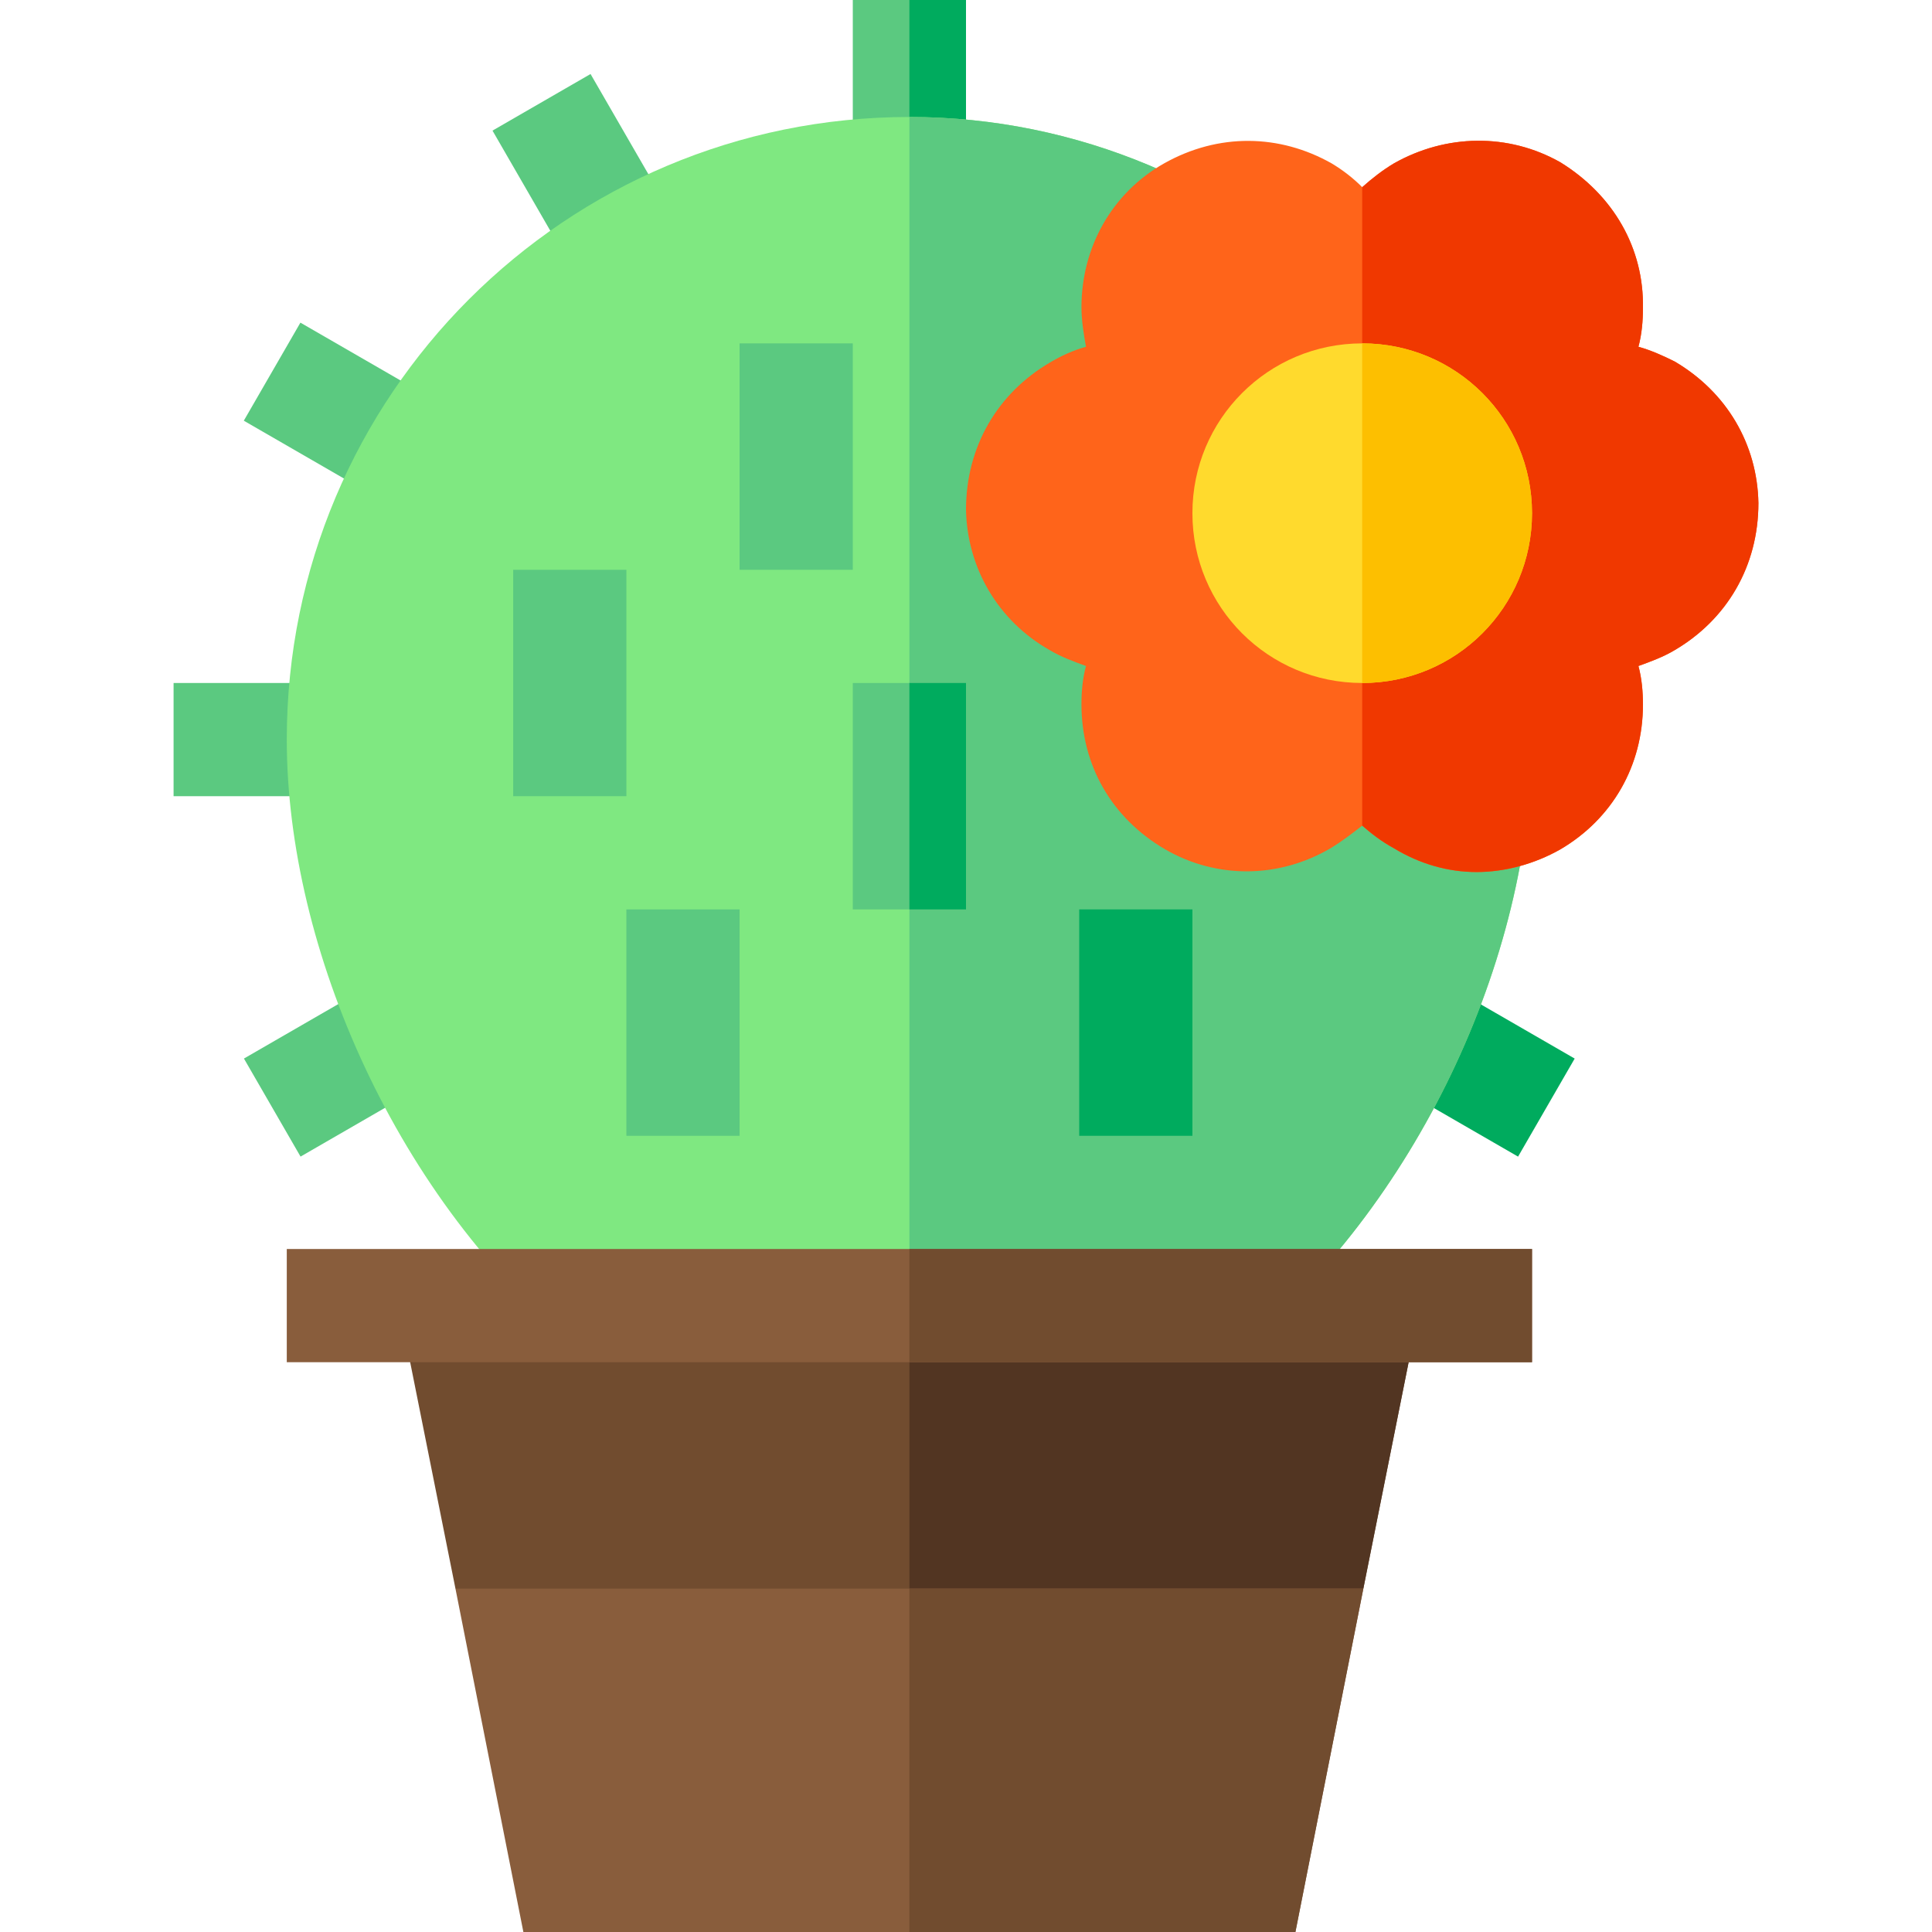 <?xml version="1.0" encoding="iso-8859-1"?>
<!-- Generator: Adobe Illustrator 19.0.0, SVG Export Plug-In . SVG Version: 6.00 Build 0)  -->
<svg xmlns="http://www.w3.org/2000/svg" xmlns:xlink="http://www.w3.org/1999/xlink" version="1.1" id="Layer_1" x="0px" y="0px" viewBox="0 0 512 512" style="enable-background:new 0 0 512 512;" xml:space="preserve" width="512" height="512">
<g>
	
		<rect x="370.919" y="268.061" transform="matrix(0.866 0.5 -0.5 0.866 193.958 -157.947)" style="fill:#00AB5E;" width="41.759" height="30.005"/>
	<rect x="226" style="fill:#5BC980;" width="30" height="46"/>
	<rect x="241" style="fill:#00AB5E;" width="15" height="46"/>
	
		<rect x="132.255" y="31.591" transform="matrix(0.5 0.866 -0.866 0.5 117.73 -110.716)" style="fill:#5BC980;" width="44.975" height="30.005"/>
	
		<rect x="69.106" y="94.74" transform="matrix(0.866 0.5 -0.5 0.866 67.136 -31.093)" style="fill:#5BC980;" width="44.975" height="30.005"/>
	<rect x="46" y="181" style="fill:#5BC980;" width="45" height="30"/>
	
		<rect x="75.199" y="262.184" transform="matrix(0.5 0.866 -0.866 0.5 290.261 63.433)" style="fill:#5BC980;" width="30.005" height="41.759"/>
	<path style="fill:#7FE881;" d="M406,196c0,58.5-31.199,123.9-77.701,161.7H153.701C105.399,318.399,76,251.499,76,196   c0-91.201,73.801-165,165-165C330.399,31,406,103.599,406,196z"/>
	<path style="fill:#5BC980;" d="M406,196c0,58.5-31.199,123.9-77.701,161.7H241V31C330.399,31,406,103.599,406,196z"/>
	<rect x="196" y="91" style="fill:#5BC980;" width="30" height="60"/>
	<rect x="136" y="151" style="fill:#5BC980;" width="30" height="60"/>
	<rect x="226" y="181" style="fill:#5BC980;" width="30" height="60"/>
	<rect x="286" y="241" style="fill:#00AB5E;" width="30" height="60"/>
	<rect x="166" y="241" style="fill:#5BC980;" width="30" height="60"/>
	<rect x="241" y="181" style="fill:#00AB5E;" width="15" height="60"/>
	<g>
		<path style="fill:#FF641A;" d="M443.8,95.799c-3.001-1.5-6.301-2.999-9.6-3.9c0.899-3.3,1.199-6.899,1.199-10.199    c0.3-15.901-7.8-30-21.899-38.701c-13.801-7.798-30.3-7.5-44.099,0.3c-3.001,1.8-5.7,3.9-8.401,6.301    c-2.401-2.401-5.099-4.501-8.101-6.301c-13.799-7.8-30-8.099-44.399,0c-13.801,7.8-21.899,22.2-21.899,38.101    c0,3.6,0.599,7.2,1.199,10.499c-3.3,0.901-6.599,2.401-9.6,4.2c-13.799,8.101-22.2,22.2-22.2,39c0.3,15.3,8.401,29.401,22.2,37.2    c3.001,1.8,6.301,3.001,9.6,4.2c-0.899,3.3-1.199,6.601-1.199,10.201c0,15.899,7.8,30,22.2,38.399c13.5,7.8,30,7.8,43.799-0.3    c3.001-1.8,5.7-3.9,8.401-5.999c2.401,2.098,5.099,4.199,8.401,5.999c6.899,4.2,14.399,6.301,21.899,6.301s15.3-2.1,22.2-6    c13.801-8.099,21.899-22.2,21.899-38.399c0-3.301-0.3-6.901-1.199-10.201c3.3-1.199,6.599-2.401,9.6-4.2    c13.799-8.099,22.2-22.2,22.2-39C465.7,117.7,457.599,103.9,443.8,95.799z"/>
	</g>
	<path style="fill:#F03800;" d="M466,133.299c0,16.8-8.401,30.901-22.2,39c-3.001,1.8-6.301,3.001-9.6,4.2   c0.899,3.3,1.199,6.899,1.199,10.201c0,16.199-8.099,30.3-21.899,38.399c-6.899,3.9-14.7,6-22.2,6s-15-2.1-21.899-6.301   c-3.301-1.8-6-3.9-8.401-5.999V49.6c2.701-2.401,5.4-4.501,8.401-6.301c13.799-7.8,30.298-8.099,44.099-0.3   c14.099,8.701,22.2,22.8,21.899,38.701c0,3.3-0.3,6.899-1.199,10.199c3.3,0.901,6.599,2.401,9.6,3.9   C457.599,103.9,465.7,117.7,466,133.299z"/>
	<path style="fill:#FFDA2D;" d="M406,136c0,24.899-20.099,45-45,45s-45-20.101-45-45c0-24.901,20.099-45,45-45S406,111.099,406,136z   "/>
	<path style="fill:#FDBF00;" d="M406,136c0,24.899-20.099,45-45,45V91C385.901,91,406,111.099,406,136z"/>
	<g>
		<polygon style="fill:#714C2F;" points="376.3,346 361.3,421 316,451 156.099,451 120.7,421 105.7,346   "/>
		<polygon style="fill:#523522;" points="376.3,346 361.3,421 316,451 241,451 241,346   "/>
		<rect x="76" y="331" style="fill:#895D3C;" width="330" height="30"/>
		<polygon style="fill:#895D3C;" points="361.3,421 343.299,512 138.701,512 120.7,421   "/>
		<polygon style="fill:#714C2F;" points="241,421 361.3,421 343.299,512 241,512   "/>
		<rect x="241" y="331" style="fill:#714C2F;" width="165" height="30"/>
	</g>
</g>















</svg>

